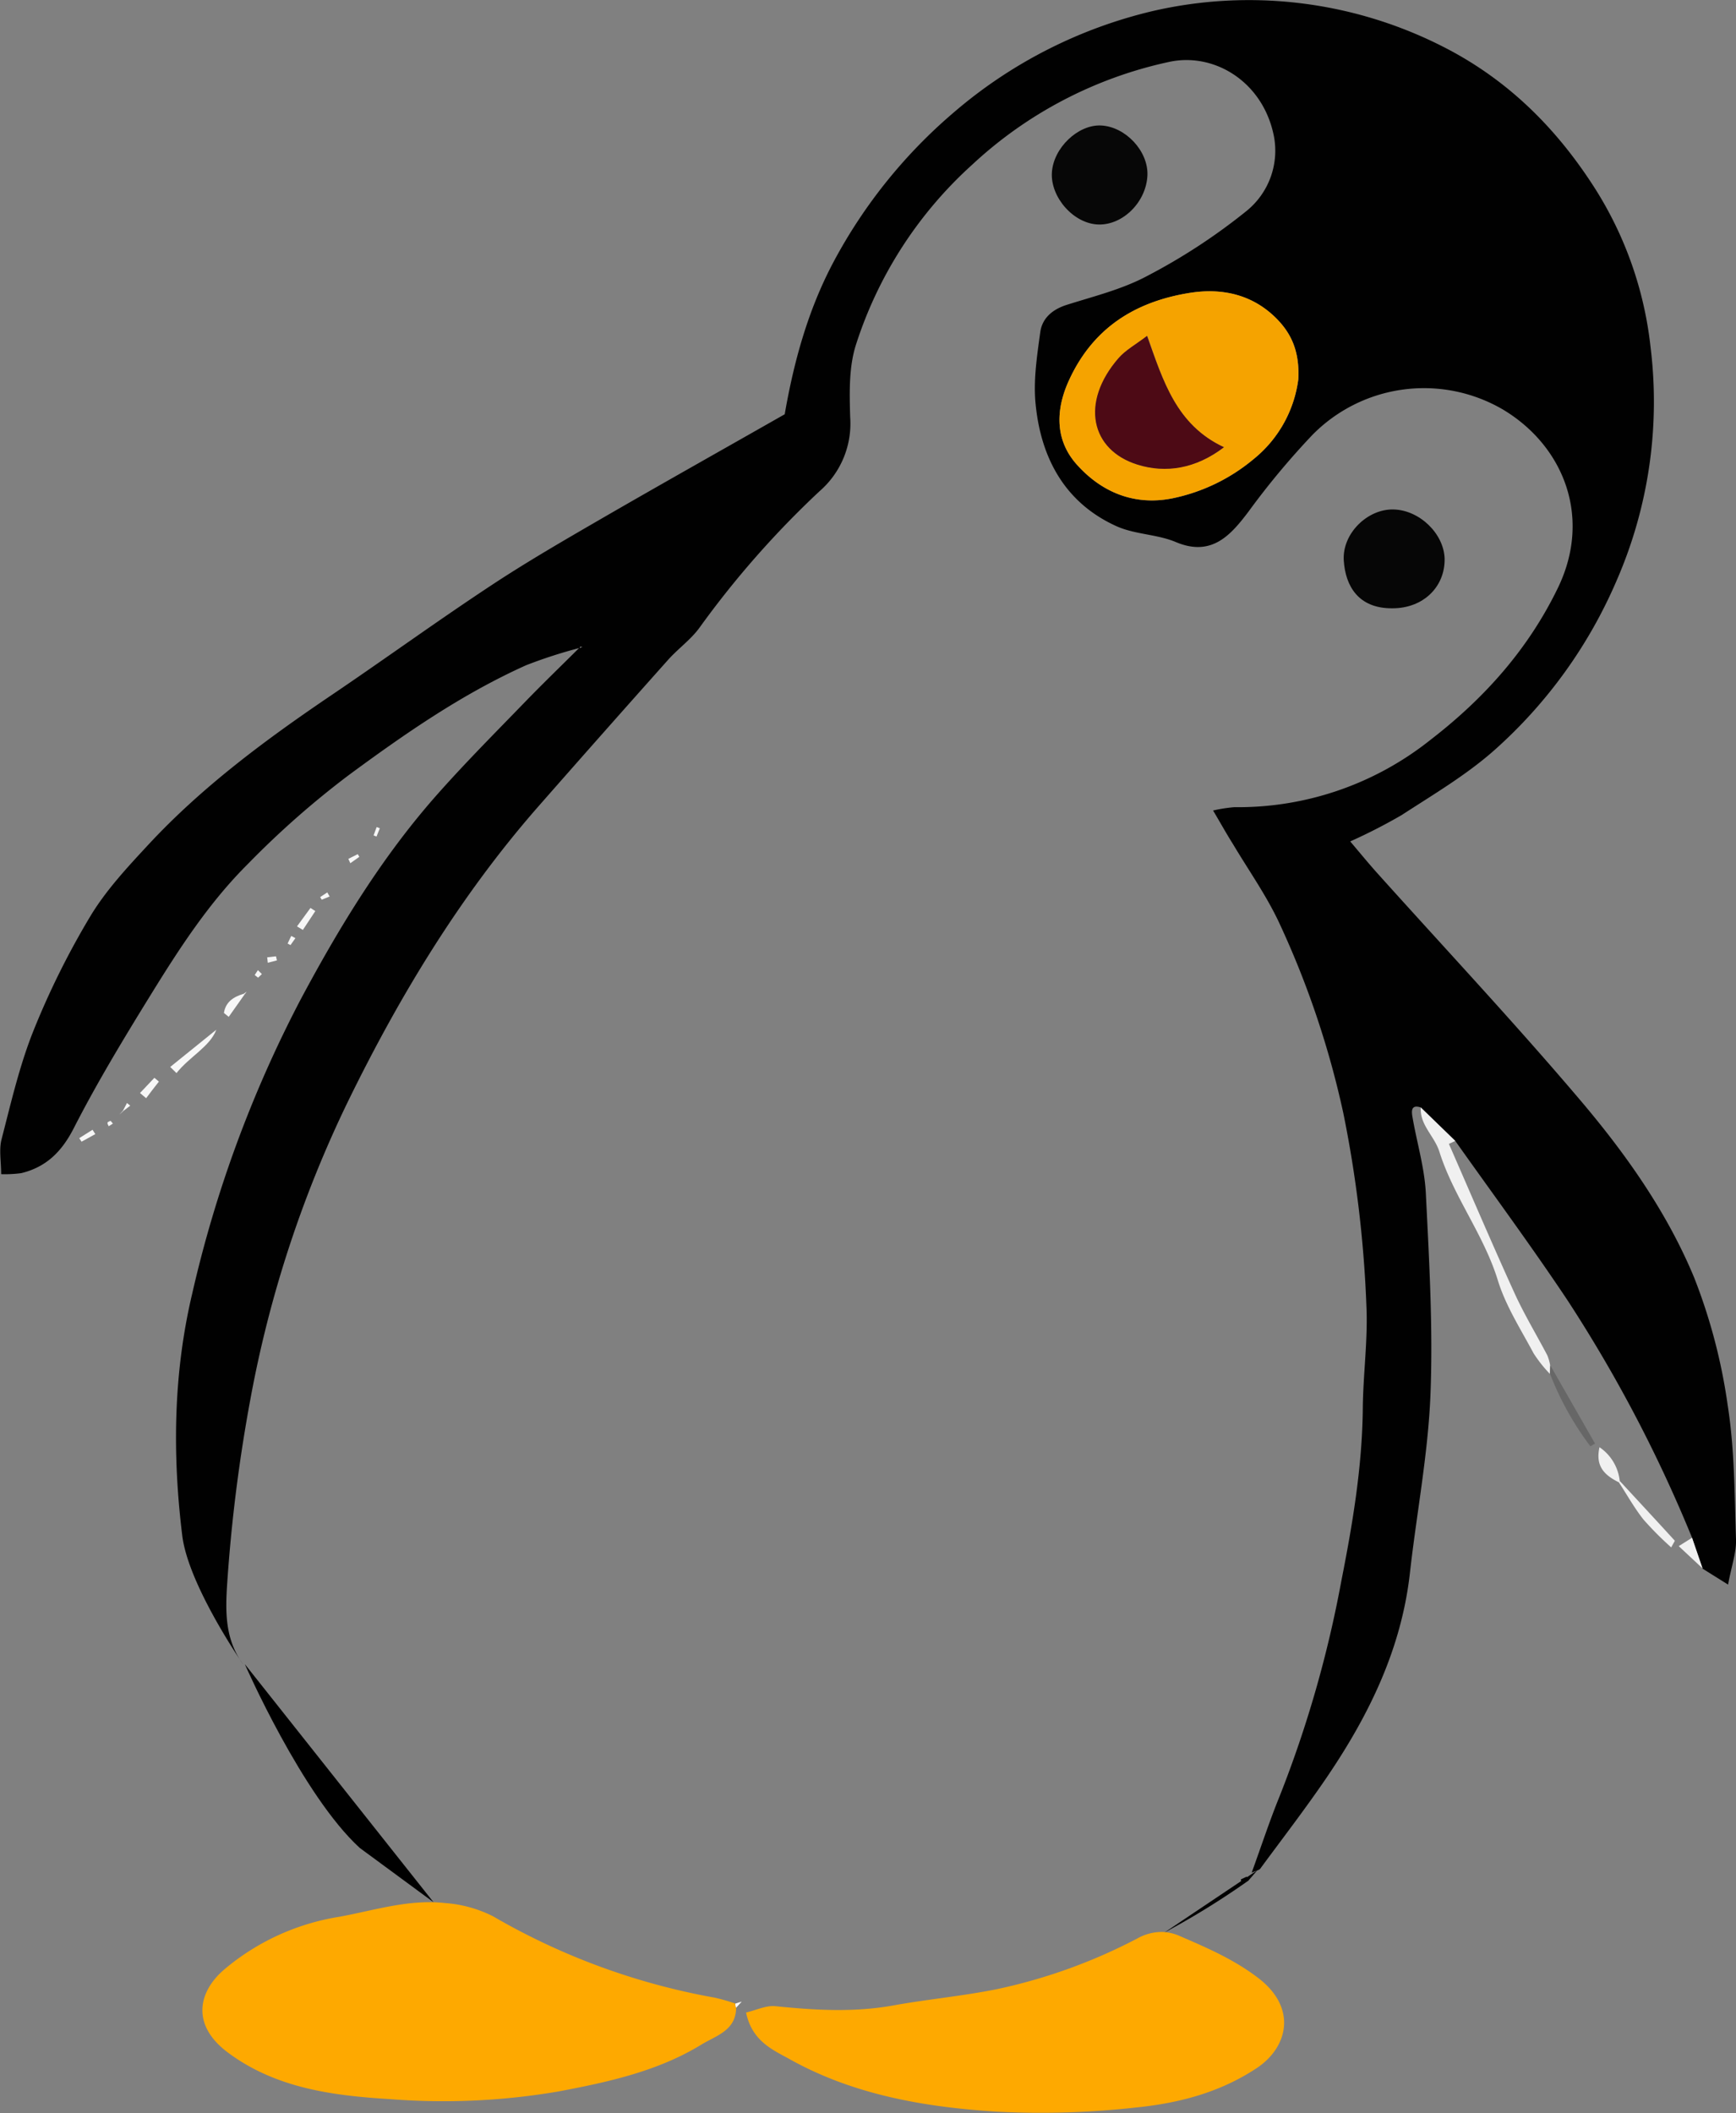 <svg xmlns="http://www.w3.org/2000/svg" viewBox="0 0 271.8 330.76"><rect x="0" y="0" width="271.8" height="330.76" fill="#808080" stroke="none"/><defs><style>.cls-1{fill:#010101;}.cls-2{fill:#fea900;}.cls-3{fill:#060606;}.cls-4{fill:#070707;}.cls-5{fill:#f0f0f0;}.cls-6{fill:#676767;}.cls-7{fill:#f7f7f7;}.cls-8{fill:#fdfdfd;}.cls-9{fill:#f5a300;}.cls-10{fill:#4d0a15;}.cls-11{fill:#fff;}</style></defs><g id="Layer_2" data-name="Layer 2"><g id="Layer_1-2" data-name="Layer 1"><path class="cls-1" d="M264.92,240.69a221.14,221.14,0,0,0-19.5-37.17c-5.64-8.46-11.69-16.64-17.57-24.94l-5.4-5.24c-1.56-.52-1.45.62-1.31,1.46.68,4,1.9,7.95,2.1,12,.52,10.51,1.14,21.07.72,31.57-.38,9.29-2.17,18.52-3.21,27.8-1.32,11.84-6.35,22.16-12.9,31.84-3.35,4.94-7,9.67-10.54,14.48-.17.23-.58.28-1.34.62,1.54-4.23,2.82-8.16,4.39-12A180.79,180.79,0,0,0,210,247.5c1.78-9,3.28-17.93,3.37-27.1.05-5.36.82-10.75.56-16.08a186.15,186.15,0,0,0-3.61-30.09,141.54,141.54,0,0,0-10.14-30c-2-4.21-4.72-8.06-7.11-12.07-1-1.58-1.88-3.17-3.14-5.3a23.43,23.43,0,0,1,3.31-.52,48.34,48.34,0,0,0,30.65-10.48c8.42-6.48,15.32-14.15,20-23.79,5.45-11.18.84-22.37-8.63-28a24.51,24.51,0,0,0-29.78,4,121.73,121.73,0,0,0-10,12c-2.76,3.65-5.76,7.15-11.39,4.77-2.9-1.22-6.35-1.18-9.22-2.45C166.8,78.77,163,71.8,162.15,63.32c-.39-3.72.21-7.58.72-11.32.3-2.21,1.92-3.59,4.2-4.3,4.24-1.34,8.67-2.43,12.55-4.51A93.5,93.5,0,0,0,195.19,33a12.13,12.13,0,0,0,4.26-11.69C197.76,12.77,190.08,8.14,183,9.7a65.38,65.38,0,0,0-30.78,16.07A64.49,64.49,0,0,0,134,54c-1.11,3.51-1,7.52-.89,11.28a14,14,0,0,1-4.78,11.59,146.35,146.35,0,0,0-18.8,21.36c-1.37,1.89-3.37,3.3-4.94,5.06q-10.38,11.63-20.64,23.32c-12,13.78-21.41,29.32-29.41,45.67a181.93,181.93,0,0,0-15.36,46.85,248.71,248.71,0,0,0-3.59,28.43c-.34,4.86-.36,9.05,2.51,13,.14.19-8.61-12.33-9.57-20.24-1.55-12.67-1.4-25.35,1.57-37.87A190.46,190.46,0,0,1,47,156.57c6.14-11.51,12.93-22.65,21.65-32.44,4.39-4.94,9.07-9.63,13.67-14.38,2.78-2.87,5.66-5.64,8.49-8.46l.42-.05-.39.15a75.86,75.86,0,0,0-8.46,2.73c-10,4.49-18.94,10.69-27.75,17.18a139.08,139.08,0,0,0-15.83,13.94C32.65,141.36,28,148.58,23.5,155.87c-4.21,6.82-8.37,13.7-12,20.81-1.89,3.65-4.31,6-8.17,6.94a19.05,19.05,0,0,1-3.15.16c0-2-.36-3.85.07-5.48,1.48-5.72,2.81-11.54,5-17a126.49,126.49,0,0,1,8.88-17.87c2.45-4.07,5.8-7.67,9.06-11.18,8.49-9.15,18.47-16.52,28.77-23.49,8.37-5.66,16.55-11.6,25-17.17,5.65-3.73,11.53-7.12,17.4-10.52,9.41-5.44,18.89-10.76,28.5-16.23,1.43-8.24,3.66-16.38,7.68-23.91a80.38,80.38,0,0,1,18.74-23.29A73.79,73.79,0,0,1,180.48,1.73a67,67,0,0,1,45.73,5.72c10,5.14,17.6,12.74,23.59,22.17a58.07,58.07,0,0,1,8.62,24.69,70,70,0,0,1-5.28,36.49,75.09,75.09,0,0,1-19.22,26.66c-4.38,3.87-9.52,6.9-14.46,10.11a86.28,86.28,0,0,1-8.06,4.13c1.4,1.65,2.71,3.25,4.08,4.79,10.66,11.87,21.59,23.52,31.91,35.68,7.16,8.43,13.63,17.58,17.88,27.85a88.09,88.09,0,0,1,5.24,20c1.08,6.89,1.06,14,1.29,20.95.07,2-.69,4.08-1.24,7.05l-4-2.5ZM203.27,59.38c.24-4.6-1.25-7.31-3.35-9.45-3.74-3.78-8.49-4.91-13.71-4.07-8.58,1.39-15.12,5.54-18.85,13.69-2.16,4.72-2.14,9.43,1.26,13.2,3.82,4.25,8.94,6.45,14.91,5.26a28.88,28.88,0,0,0,12.74-6.15A19.22,19.22,0,0,0,203.27,59.38Z"/><path class="cls-2" d="M115.25,314.25c0,3.56-3.19,4.4-5.35,5.72-6.85,4.21-14.61,5.9-22.43,7.38A107,107,0,0,1,61,328.55c-8.87-.54-17.8-1.69-25.31-7.28-5.78-4.3-4.69-9.49-.59-13a36.85,36.85,0,0,1,18-8.25c5.48-1,10.87-2.78,16.51-2.16a19.88,19.88,0,0,1,7.57,2.07,106.07,106.07,0,0,0,34.7,12.74,28.67,28.67,0,0,1,3.22.92A1.63,1.63,0,0,0,115.25,314.25Z"/><path class="cls-2" d="M116.81,315c1.54-.35,3.07-1.11,4.51-1,6.12.63,12.21,1,18.33-.07,5.47-1,11-1.49,16.45-2.59a85.66,85.66,0,0,0,22-7.95,7.81,7.81,0,0,1,3.9-1,7.31,7.31,0,0,1,2.74.65c4.32,1.86,8.54,3.69,12.33,6.61,6.12,4.73,4.51,10.86-.31,14.05-5.79,3.84-12.23,5.49-18.85,6.16a134.5,134.5,0,0,1-21.79.66c-11.38-.71-22.63-2.64-32.76-8.37C120.72,320.72,117.7,319.3,116.81,315Z"/><path class="cls-3" d="M218,95.21c-5.3.05-7.35-3.46-7.61-7.47-.27-4.22,3.7-8.1,7.79-8s7.88,3.8,8,7.69C226.26,91.9,222.78,95.23,218,95.21Z"/><path class="cls-4" d="M179.65,27.4c-.15,4.15-3.78,7.83-7.65,7.74s-7.53-4.23-7.31-8.11,4.09-7.55,7.68-7.39C176.2,19.81,179.78,23.63,179.65,27.4Z"/><path class="cls-5" d="M222.45,173.34l5.4,5.24-1,.46c3.47,7.93,6.76,15.65,10.24,23.29,1.53,3.37,3.46,6.55,5.18,9.83a7.53,7.53,0,0,1,.44,1.58l-.06,1.29a20.82,20.82,0,0,1-2.54-3.21c-2-3.75-4.37-7.42-5.6-11.43-2.2-7.15-6.92-13.08-9.14-20.09C224.61,177.82,222.27,176.11,222.45,173.34Z"/><path class="cls-5" d="M253.61,231.81c2.87,3.11,5.74,6.2,8.59,9.32.05.06-.18.37-.54,1.07a50.18,50.18,0,0,1-4.37-4.39c-1.44-1.83-2.58-3.89-3.86-5.84Z"/><path class="cls-6" d="M242.67,215l.06-1.29,7,12.24-.73.42A46.93,46.93,0,0,1,242.67,215Z"/><path class="cls-7" d="M26.65,167l7.22-5.83c-1,2.65-4.19,4.21-6.24,6.79Z"/><path class="cls-5" d="M253.43,232c-2.1-1.06-3.7-2.4-3-5.48a7.29,7.29,0,0,1,3.17,5.32Z"/><path class="cls-5" d="M264.92,240.69l1.65,4.8L262.83,242Z"/><path class="cls-7" d="M38.27,155.68l-2.46,3.48-.75-.61c.25-1.69,1.46-2.52,3.08-3Z"/><path class="cls-7" d="M21.92,171.08l2.25-2.38.71.59c-.68.86-1.35,1.73-2,2.6Z"/><path class="cls-7" d="M46.5,145l2.11-2.89.76.49-1.95,2.95Z"/><path class="cls-7" d="M14.92,177.51l-2.15,1.19-.36-.56,2.08-1.31Z"/><path class="cls-7" d="M41.83,149.84l1.38-.16.15.64-1.43.37Z"/><path class="cls-7" d="M54.54,134.43l1.47-.74.25.42-1.41,1Z"/><path class="cls-7" d="M51.61,140.32l-1.25.5-.23-.41,1.11-.73Z"/><path class="cls-7" d="M46.25,146.84l-.77,1.09-.45-.25.57-1.19Z"/><path class="cls-8" d="M115.25,314.25a1.63,1.63,0,0,1-.12-.65l1-.31Z"/><path class="cls-7" d="M19.26,173.83l.62-1.19.51.42-1.07.82Z"/><path class="cls-7" d="M17.31,175.43c.13.14.25.29.37.43l-.66.42c-.07-.18-.23-.4-.19-.55S17.14,175.53,17.31,175.43Z"/><path class="cls-7" d="M58.49,130.76l.48-1.31.5.19-.52,1.3Z"/><path class="cls-7" d="M41,152.46l-.59.57-.53-.42.5-.76Z"/><path class="cls-1" d="M195.45,294.36l-1.07.22-.12-.41.93-.44Z"/><path class="cls-7" d="M90.81,101.39l.39-.15-.42.05Z"/><path class="cls-7" d="M19.32,173.88l-.63.58.57-.63Z"/><path class="cls-7" d="M38.14,155.56l.48-.35-.35.47Z"/><path class="cls-9" d="M203.27,59.38a19.22,19.22,0,0,1-7,12.48A28.88,28.88,0,0,1,183.53,78c-6,1.19-11.09-1-14.91-5.26-3.4-3.77-3.42-8.48-1.26-13.2,3.73-8.15,10.27-12.3,18.85-13.69,5.22-.84,10,.29,13.71,4.07C202,52.07,203.51,54.78,203.27,59.38ZM191.63,70c-7.46-3.43-9.52-10.32-12-17.43-1.77,1.36-3.37,2.22-4.48,3.5-6,6.92-4.36,14.38,3,16.66C182.51,74.05,187.2,73.34,191.63,70Z"/><path class="cls-10" d="M191.63,70c-4.43,3.39-9.12,4.1-13.52,2.73-7.35-2.28-9-9.74-3-16.66,1.11-1.28,2.71-2.14,4.48-3.5C182.11,59.63,184.17,66.52,191.63,70Z"/><path d="M38.33,260.47s9,20.55,18,28.77l11.55,8.5"/><line class="cls-11" x1="38.08" y1="260.53" x2="38.58" y2="262.02"/><path d="M182.33,302.47a124.27,124.27,0,0,0,13.12-8.11l1.42-1.64"/></g></g></svg>